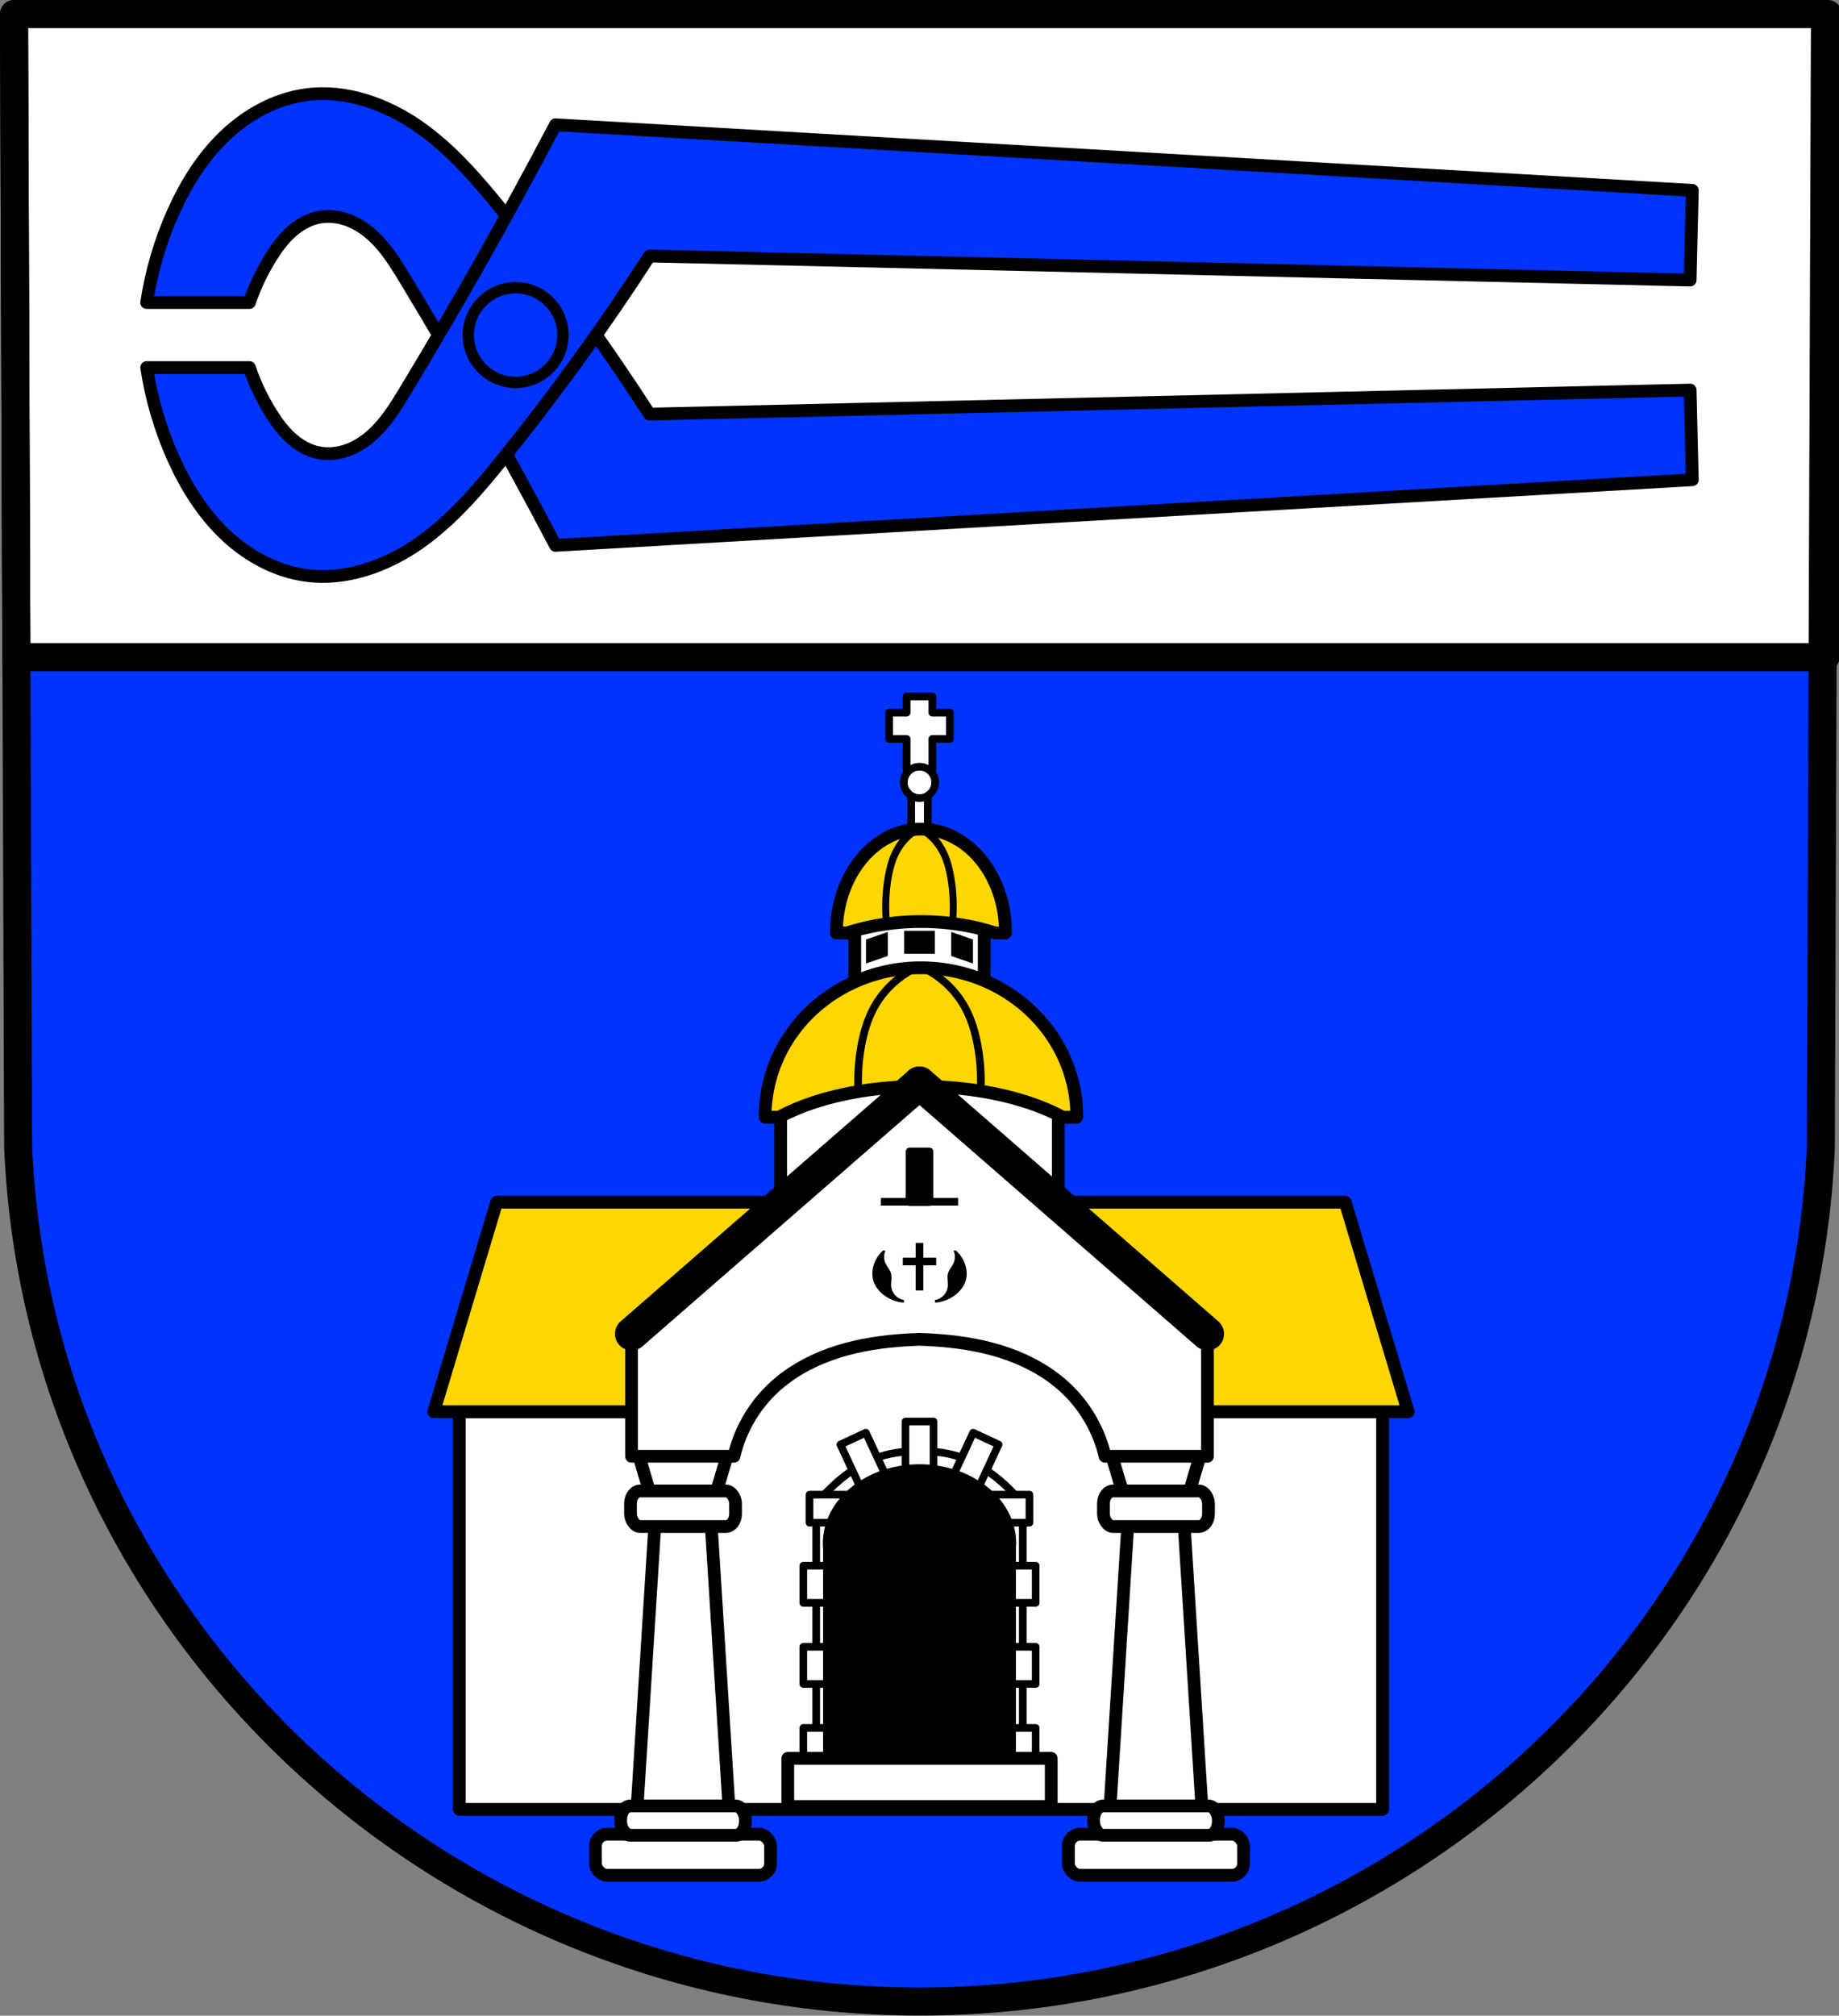 <?xml version="1.0" encoding="UTF-8" standalone="no"?>
<!-- Created with Inkscape (http://www.inkscape.org/) -->

<svg
   xmlns:dc="http://purl.org/dc/elements/1.1/"
   xmlns:cc="http://creativecommons.org/ns#"
   xmlns:rdf="http://www.w3.org/1999/02/22-rdf-syntax-ns#"
   xmlns:svg="http://www.w3.org/2000/svg"
   xmlns="http://www.w3.org/2000/svg"
   xmlns:sodipodi="http://sodipodi.sourceforge.net/DTD/sodipodi-0.dtd"
   xmlns:inkscape="http://www.inkscape.org/namespaces/inkscape"
   width="190.934mm"
   height="209.15mm"
   viewBox="0 0 190.934 209.15"
   version="1.1"
   id="svg4963"
   inkscape:version="0.92.4 (5da689c313, 2019-01-14)"
   sodipodi:docname="DEU Idesheim COA.svg">
  <rect x="0" y="0" width="190.934" height="209.15" fill="#808080" stroke="none"/>
  <defs
     id="defs4957">
    <inkscape:path-effect
       effect="spiro"
       id="path-effect978"
       is_visible="true" />
    <inkscape:path-effect
       effect="spiro"
       id="path-effect4861"
       is_visible="true" />
    <inkscape:path-effect
       effect="spiro"
       id="path-effect4825"
       is_visible="true" />
    <inkscape:path-effect
       effect="spiro"
       id="path-effect4551"
       is_visible="true" />
    <inkscape:path-effect
       effect="spiro"
       id="path-effect5935"
       is_visible="true" />
    <inkscape:path-effect
       effect="spiro"
       id="path-effect5935-2"
       is_visible="true" />
    <inkscape:path-effect
       effect="spiro"
       id="path-effect5935-26"
       is_visible="true" />
    <inkscape:path-effect
       effect="spiro"
       id="path-effect5935-2-5"
       is_visible="true" />
    <inkscape:path-effect
       effect="spiro"
       id="path-effect5935-20"
       is_visible="true" />
    <inkscape:path-effect
       effect="spiro"
       id="path-effect5935-2-7"
       is_visible="true" />
    <inkscape:path-effect
       effect="spiro"
       id="path-effect5935-20-4"
       is_visible="true" />
    <inkscape:path-effect
       effect="spiro"
       id="path-effect5935-2-7-5"
       is_visible="true" />
    <inkscape:path-effect
       effect="spiro"
       id="path-effect4551-8"
       is_visible="true" />
    <inkscape:path-effect
       effect="spiro"
       id="path-effect4861-5"
       is_visible="true" />
    <inkscape:path-effect
       effect="spiro"
       id="path-effect978-3"
       is_visible="true" />
  </defs>
  <sodipodi:namedview
     id="base"
     pagecolor="#ffffff"
     bordercolor="#666666"
     borderopacity="1.0"
     inkscape:pageopacity="0.0"
     inkscape:pageshadow="2"
     inkscape:zoom="0.69324394"
     inkscape:cx="360.8203"
     inkscape:cy="395.24328"
     inkscape:document-units="mm"
     inkscape:current-layer="layer1"
     showgrid="false"
     inkscape:window-width="1366"
     inkscape:window-height="745"
     inkscape:window-x="-8"
     inkscape:window-y="-8"
     inkscape:window-maximized="1"
     fit-margin-top="0"
     fit-margin-left="0"
     fit-margin-right="0"
     fit-margin-bottom="0"
     inkscape:snap-midpoints="true"
     inkscape:snap-smooth-nodes="true"
     inkscape:object-paths="false"
     inkscape:snap-nodes="false" />
  <g
     inkscape:label="Ebene 1"
     inkscape:groupmode="layer"
     id="layer1"
     transform="translate(-3.961,-9.816)">
    <path
       style="fill:#0033ff;fill-opacity:1;fill-rule:evenodd;stroke:none;stroke-width:2.91;stroke-linecap:round;stroke-linejoin:round;stroke-miterlimit:4;stroke-dasharray:none;stroke-opacity:1"
       inkscape:connector-curvature="0"
       d="M 193.439,12.33 193.009,129.91 c -2.093,49.459 -43.44,88.631 -93.582,88.658 C 49.33,218.508 7.968,179.323 5.846,129.91 L 5.416,12.33 H 99.425 Z"
       id="path10563-0-6-0-6"
       sodipodi:nodetypes="ccccccc" />
    <path
       style="fill:#ffffff;fill-opacity:1;stroke:#000000;stroke-width:0.794;stroke-linecap:round;stroke-linejoin:round;stroke-miterlimit:4;stroke-dasharray:none;stroke-opacity:1"
       d="m 98.094,82.085 v 1.68 h -1.819 v 2.724 h 1.819 v 4.123 h 2.668 v -4.123 h 1.82 v -2.724 h -1.82 v -1.68 z"
       id="rect6204"
       inkscape:connector-curvature="0"
       sodipodi:nodetypes="ccccccccccccc" />
    <rect
       style="fill:#ffffff;fill-opacity:1;stroke:#000000;stroke-width:0.794;stroke-linecap:round;stroke-linejoin:round;stroke-miterlimit:4;stroke-dasharray:none;stroke-opacity:1"
       id="rect6200"
       width="1.723"
       height="6.982"
       x="98.566"
       y="90.293" />
    <circle
       style="fill:#ffffff;fill-opacity:1;stroke:#000000;stroke-width:0.794;stroke-linecap:round;stroke-linejoin:round;stroke-miterlimit:4;stroke-dasharray:none;stroke-opacity:1"
       id="path6202"
       cx="99.428"
       cy="91"
       r="1.627" />
    <rect
       style="fill:#ffffff;fill-opacity:1;stroke:#000000;stroke-width:1.323;stroke-linecap:round;stroke-linejoin:round;stroke-miterlimit:4;stroke-dasharray:none;stroke-opacity:1"
       id="rect5926-8-7"
       width="13.437"
       height="20.726"
       x="92.709"
       y="105.04" />
    <path
       style="fill:#ffd700;fill-opacity:1;stroke:#000000;stroke-width:5;stroke-linecap:round;stroke-linejoin:round;stroke-miterlimit:4;stroke-dasharray:none;stroke-opacity:1"
       d="M 360.818 324.65 A 33.104 40.409 0 0 0 327.717 365.059 A 33.104 40.409 0 0 0 327.725 365.299 L 331.891 365.299 A 60.199 35.858 0 0 1 360.82 360.842 A 60.199 35.858 0 0 1 389.863 365.299 L 393.916 365.299 A 33.104 40.409 0 0 0 393.924 365.059 A 33.104 40.409 0 0 0 360.82 324.65 L 360.818 324.65 z "
       transform="matrix(0.265,0,0,0.265,3.961,9.816)"
       id="path5928-1-6" />
    <g
       id="g6112"
       transform="translate(0.443)"
       style="stroke:#000000;stroke-opacity:1;stroke-width:0.794;stroke-miterlimit:4;stroke-dasharray:none;stroke-linecap:round">
      <path
         transform="matrix(0.535,0,0,0.644,157.896,24.856)"
         sodipodi:nodetypes="caac"
         inkscape:original-d="m -116.56863,124.93953 c 0.0381,-3.10232 -0.081,-4.52901 0.34048,-6.75545 0.24226,-1.27965 0.5319,-2.64148 1.24841,-3.74527 1.17259,-1.80638 2.7241,-2.8321 4.7667,-4.36125"
         inkscape:path-effect="#path-effect5935-20-4"
         inkscape:connector-curvature="0"
         id="path5933-1-4"
         d="m -116.569,124.94 c -0.216,-2.252 -0.101,-4.536 0.34,-6.755 0.258,-1.295 0.63,-2.578 1.248,-3.745 1.029,-1.94 2.743,-3.509 4.767,-4.361"
         style="fill:none;stroke:#000000;stroke-width:1.353;stroke-linecap:round;stroke-linejoin:round;stroke-miterlimit:4;stroke-dasharray:none;stroke-opacity:1" />
      <path
         sodipodi:nodetypes="caac"
         inkscape:original-d="m -116.56863,124.93953 c 0.0381,-3.10232 -0.081,-4.52901 0.34048,-6.75545 0.24226,-1.27965 0.5319,-2.64148 1.24841,-3.74527 1.17259,-1.80638 2.7241,-2.8321 4.7667,-4.36125"
         inkscape:path-effect="#path-effect5935-2-7-5"
         inkscape:connector-curvature="0"
         id="path5933-3-4-9"
         d="m -116.569,124.94 c -0.216,-2.252 -0.101,-4.536 0.34,-6.755 0.258,-1.295 0.63,-2.578 1.248,-3.745 1.029,-1.94 2.743,-3.509 4.767,-4.361"
         style="fill:none;stroke:#000000;stroke-width:1.353;stroke-linecap:round;stroke-linejoin:round;stroke-miterlimit:4;stroke-dasharray:none;stroke-opacity:1"
         transform="matrix(-0.535,0,0,0.644,40.072,24.856)" />
    </g>
    <rect
       style="fill:#ffffff;fill-opacity:1;stroke:#000000;stroke-width:1.323;stroke-linecap:round;stroke-linejoin:round;stroke-miterlimit:4;stroke-dasharray:none;stroke-opacity:1"
       id="rect5926-0"
       width="28.827"
       height="20.315"
       x="85.014"
       y="121.969" />
    <path
       style="fill:#ffd700;fill-opacity:1;stroke:#000000;stroke-width:5;stroke-linecap:round;stroke-linejoin:round;stroke-miterlimit:4;stroke-dasharray:none;stroke-opacity:1"
       d="M 360.818 378.941 A 61.041 58.172 0 0 0 299.777 437.113 A 61.041 58.172 0 0 0 299.793 437.461 L 305.225 437.461 A 74.287 35.646 0 0 1 360.82 425.408 A 74.287 35.646 0 0 1 416.385 437.461 L 421.844 437.461 A 61.041 58.172 0 0 0 421.863 437.113 A 61.041 58.172 0 0 0 360.822 378.941 L 360.818 378.941 z "
       transform="matrix(0.265,0,0,0.265,3.961,9.816)"
       id="path5928-5" />
    <path
       style="fill:none;stroke:#000000;stroke-width:0.794;stroke-linecap:round;stroke-linejoin:round;stroke-miterlimit:4;stroke-dasharray:none;stroke-opacity:1"
       d="m -116.569,122.815 c -0.065,-1.55 0.05,-3.107 0.34,-4.631 0.247,-1.298 0.626,-2.58 1.248,-3.745 1.034,-1.937 2.746,-3.503 4.767,-4.361"
       id="path5933-0"
       inkscape:connector-curvature="0"
       inkscape:path-effect="#path-effect5935-26"
       inkscape:original-d="m -116.56863,122.81473 c 0.0381,-3.10232 0.0367,-3.11304 0.34048,-4.63065 0.25831,-1.29035 0.5319,-2.64148 1.24841,-3.74527 1.17259,-1.80638 2.7241,-2.8321 4.7667,-4.36125"
       sodipodi:nodetypes="caac"
       transform="translate(209.64)" />
    <path
       transform="matrix(-1,0,0,1,-10.785,0)"
       style="fill:none;stroke:#000000;stroke-width:0.794;stroke-linecap:round;stroke-linejoin:round;stroke-miterlimit:4;stroke-dasharray:none;stroke-opacity:1"
       d="m -116.569,122.815 c -0.065,-1.55 0.05,-3.107 0.34,-4.631 0.247,-1.298 0.626,-2.58 1.248,-3.745 1.034,-1.937 2.746,-3.503 4.767,-4.361"
       id="path5933-3-3"
       inkscape:connector-curvature="0"
       inkscape:path-effect="#path-effect5935-2-5"
       inkscape:original-d="m -116.56863,122.81473 c 0.0381,-3.10232 0.0367,-3.11304 0.34048,-4.63065 0.25831,-1.29035 0.5319,-2.64148 1.24841,-3.74527 1.17259,-1.80638 2.7241,-2.8321 4.7667,-4.36125"
       sodipodi:nodetypes="caac" />
    <path
       style="fill:#ffffff;fill-opacity:1;stroke:#000000;stroke-width:11;stroke-linecap:round;stroke-linejoin:round;stroke-miterlimit:4;stroke-dasharray:none;stroke-opacity:1"
       d="M 5.5 5.5 L 6.42 257.303 L 715.221 257.303 L 716.141 5.5 L 360.811 5.5 L 5.5 5.5 z "
       transform="matrix(0.265,0,0,0.265,3.961,9.816)"
       id="rect5798" />
    <path
       style="fill:none;fill-rule:evenodd;stroke:#000000;stroke-width:2.91;stroke-linecap:round;stroke-linejoin:round;stroke-miterlimit:4;stroke-dasharray:none;stroke-opacity:1"
       inkscape:connector-curvature="0"
       d="m 193.439,11.271 -0.43,117.581 c -2.093,49.459 -43.44,88.631 -93.582,88.658 C 49.33,217.45 7.968,178.264 5.846,128.852 L 5.416,11.271 H 99.425 Z"
       id="path10563-0-6-0"
       sodipodi:nodetypes="ccccccc" />
    <path
       style="fill:#ffffff;fill-opacity:1;stroke:#000000;stroke-width:5;stroke-linecap:round;stroke-linejoin:round;stroke-miterlimit:4;stroke-dasharray:none;stroke-opacity:1"
       d="M 285.25 512.957 L 285.25 552.77 L 179.957 552.77 L 179.957 708.477 L 541.684 708.477 L 541.684 552.77 L 446.965 552.77 L 446.965 512.957 L 285.25 512.957 z "
       transform="matrix(0.265,0,0,0.265,3.961,9.816)"
       id="rect5816-9" />
    <path
       transform="translate(208.06)"
       inkscape:original-d="m -108.63219,160.46226 c -1.60476,0.32074 -3.2983,0.18001 -4.81508,0.76329 -1.45978,0.56136 -2.73046,1.55881 -3.93232,2.55961 -0.77657,0.64666 -1.39076,1.2896 -2.08654,2.19939"
       inkscape:path-effect="#path-effect4551"
       inkscape:connector-curvature="0"
       id="path4549"
       d="m -108.632,160.462 c -1.635,-0.121 -3.298,0.142 -4.815,0.763 -1.455,0.595 -2.764,1.508 -3.932,2.56 -0.752,0.677 -1.45,1.413 -2.087,2.199"
       style="fill:none;stroke:#000000;stroke-width:0.794;stroke-linecap:round;stroke-linejoin:round;stroke-miterlimit:4;stroke-dasharray:none;stroke-opacity:1"
       sodipodi:nodetypes="caac" />
    <path
       inkscape:original-d="m -108.63219,160.46226 c -1.60476,0.32074 -3.2983,0.18001 -4.81508,0.76329 -1.45978,0.56136 -2.73046,1.55881 -3.93232,2.55961 -0.77657,0.64666 -1.39076,1.2896 -2.08654,2.19939"
       inkscape:path-effect="#path-effect4551-8"
       inkscape:connector-curvature="0"
       id="path4549-5"
       d="m -108.632,160.462 c -1.635,-0.121 -3.298,0.142 -4.815,0.763 -1.455,0.595 -2.764,1.508 -3.932,2.56 -0.752,0.677 -1.45,1.413 -2.087,2.199"
       style="fill:none;stroke:#000000;stroke-width:0.794;stroke-linecap:round;stroke-linejoin:round;stroke-miterlimit:4;stroke-dasharray:none;stroke-opacity:1"
       transform="matrix(-1,0,0,1,-9.205,-8.1249995e-8)"
       sodipodi:nodetypes="caac" />
    <path
       style="fill:#ffffff;fill-opacity:1;stroke:#000000;stroke-width:0.794;stroke-linecap:round;stroke-linejoin:round;stroke-miterlimit:4;stroke-dasharray:none;stroke-opacity:1"
       d="m 88.704,166.911 v 23.697 h 4.289 V 166.911 Z m 17.159,0 v 23.697 h 4.288 V 166.911 Z"
       id="rect6258-5"
       inkscape:connector-curvature="0" />
    <path
       inkscape:connector-curvature="0"
       style="fill:#ffffff;stroke:#000000;stroke-width:0.794;stroke-linecap:round;stroke-linejoin:round;stroke-miterlimit:4;stroke-dasharray:none;stroke-opacity:1"
       d="m 97.97,157.32 v 5.322 h 2.915 v -5.322 z m -4.112,1.158 -2.643,1.229 2.245,4.826 2.643,-1.229 z m 11.139,0 -2.244,4.826 2.643,1.229 2.245,-4.826 z m -16.988,6.427 v 2.915 h 5.323 v -2.915 z m 17.513,0 v 2.915 h 5.323 v -2.915 z"
       id="rect4575" />
    <path
       style="fill:#ffffff;fill-opacity:1;stroke:#000000;stroke-width:0.794;stroke-linecap:round;stroke-linejoin:round;stroke-miterlimit:4;stroke-dasharray:none;stroke-opacity:1"
       d="m 87.364,172.28 v 3.852 h 6.34 v -3.852 z m 17.787,0 v 3.852 h 6.34 v -3.852 z m -17.787,8.416 v 3.852 h 6.34 v -3.852 z m 17.787,0 v 3.852 h 6.34 v -3.852 z m -17.787,8.416 v 3.852 h 6.34 v -3.852 z m 17.787,0 v 3.852 h 6.34 v -3.852 z"
       id="rect6315-3"
       inkscape:connector-curvature="0" />
    <path
       style="fill:#ffd700;fill-opacity:1;stroke:#000000;stroke-width:5;stroke-linecap:round;stroke-linejoin:round;stroke-miterlimit:4;stroke-dasharray:none;stroke-opacity:1"
       d="M 194.602 470.742 L 169.957 552.77 L 270.207 552.77 L 273.24 536.979 L 278.387 531.402 L 306.699 509.525 L 360.818 500.668 L 415.295 500.668 L 446.535 547.273 L 445.047 552.77 L 551.684 552.77 L 527.039 470.742 L 360.82 470.742 L 194.602 470.742 z "
       transform="matrix(0.265,0,0,0.265,3.961,9.816)"
       id="path5818-3" />
    <path
       style="fill:#000000;fill-opacity:1;stroke:none;stroke-width:0.794;stroke-linecap:round;stroke-linejoin:round;stroke-miterlimit:4;stroke-dasharray:none;stroke-opacity:1"
       d="m 97.839,106.397 v 2.383 h 3.178 v -2.383 z m -1.701,0.121 -2.265,0.784 v 2.492 l 2.265,-0.784 z m 6.579,0 v 2.492 l 2.265,0.784 v -2.492 z"
       id="rect6166"
       inkscape:connector-curvature="0" />
    <path
       inkscape:connector-curvature="0"
       style="fill:#000000;fill-opacity:1;stroke:#000000;stroke-width:0.965;stroke-linecap:round;stroke-linejoin:round;stroke-miterlimit:4;stroke-dasharray:none;stroke-opacity:1"
       d="m 99.427,162.236 a 9.553,7.719 0 0 0 -9.553,7.718 9.553,7.719 0 0 0 0.026,0.56 v 23.283 h 19.054 v -23.429 a 9.553,7.719 0 0 0 0.026,-0.414 9.553,7.719 0 0 0 -9.553,-7.718 z"
       id="rect6232-0" />
    <rect
       style="fill:#ffffff;fill-opacity:1;stroke:#000000;stroke-width:1.323;stroke-linecap:round;stroke-linejoin:round;stroke-miterlimit:4;stroke-dasharray:none;stroke-opacity:1"
       id="rect6230"
       width="27.352"
       height="4.994"
       x="85.752"
       y="192.269" />
    <g
       id="g4573"
       transform="translate(-0.154)" />
    <g
       transform="translate(208.089)"
       id="g4768-8">
      <g
         style="stroke:#000000;stroke-width:1.323;stroke-linecap:round;stroke-linejoin:round;stroke-miterlimit:4;stroke-dasharray:none;stroke-opacity:1"
         id="g4724-3">
        <path
           style="fill:#ffffff;stroke:#000000;stroke-width:1.323;stroke-linecap:round;stroke-linejoin:round;stroke-miterlimit:4;stroke-dasharray:none;stroke-opacity:1"
           d="m -138.328,159.076 2.125,7.161 2.989,-1.715 2.989,1.715 2.125,-7.161 h -5.114 z"
           id="path4701-7"
           inkscape:connector-curvature="0" />
        <path
           style="fill:#ffffff;stroke:#000000;stroke-width:1.323;stroke-linecap:round;stroke-linejoin:round;stroke-miterlimit:4;stroke-dasharray:none;stroke-opacity:1"
           d="m -136.052,166.656 -2.003,31.831 4.006,0.112 0.835,-1.391 0.835,1.391 4.006,-0.112 -2.003,-31.831 h -2.838 z"
           id="path4679-7"
           inkscape:connector-curvature="0" />
        <rect
           style="fill:#ffffff;stroke:#000000;stroke-width:1.323;stroke-linecap:round;stroke-linejoin:round;stroke-miterlimit:4;stroke-dasharray:none;stroke-opacity:1"
           id="rect4662-5"
           width="18.176"
           height="4.264"
           x="-142.302"
           y="200.139"
           ry="1.218" />
        <rect
           style="fill:#ffffff;stroke:#000000;stroke-width:1.323;stroke-linecap:round;stroke-linejoin:round;stroke-miterlimit:4;stroke-dasharray:none;stroke-opacity:1"
           id="rect4662-4-4"
           width="12.95"
           height="3.045"
           x="-139.689"
           y="197.208"
           ry="1.426"
           rx="1.002" />
        <rect
           style="fill:#ffffff;stroke:#000000;stroke-width:1.323;stroke-linecap:round;stroke-linejoin:round;stroke-miterlimit:4;stroke-dasharray:none;stroke-opacity:1"
           id="rect4697-0"
           width="10.907"
           height="3.692"
           x="-138.667"
           y="164.522"
           rx="1.002"
           ry="1.314" />
      </g>
      <g
         style="stroke:#000000;stroke-width:1.323;stroke-linecap:round;stroke-linejoin:round;stroke-miterlimit:4;stroke-dasharray:none;stroke-opacity:1"
         id="g4724-2-5"
         transform="translate(49.104)">
        <path
           style="fill:#ffffff;stroke:#000000;stroke-width:1.323;stroke-linecap:round;stroke-linejoin:round;stroke-miterlimit:4;stroke-dasharray:none;stroke-opacity:1"
           d="m -138.328,159.076 2.125,7.161 2.989,-1.715 2.989,1.715 2.125,-7.161 h -5.114 z"
           id="path4701-5-6"
           inkscape:connector-curvature="0" />
        <path
           style="fill:#ffffff;stroke:#000000;stroke-width:1.323;stroke-linecap:round;stroke-linejoin:round;stroke-miterlimit:4;stroke-dasharray:none;stroke-opacity:1"
           d="m -136.052,166.656 -2.003,31.831 4.006,0.112 0.835,-1.391 0.835,1.391 4.006,-0.112 -2.003,-31.831 h -2.838 z"
           id="path4679-6-9"
           inkscape:connector-curvature="0" />
        <rect
           style="fill:#ffffff;stroke:#000000;stroke-width:1.323;stroke-linecap:round;stroke-linejoin:round;stroke-miterlimit:4;stroke-dasharray:none;stroke-opacity:1"
           id="rect4662-48-5"
           width="18.176"
           height="4.264"
           x="-142.302"
           y="200.139"
           ry="1.218" />
        <rect
           style="fill:#ffffff;stroke:#000000;stroke-width:1.323;stroke-linecap:round;stroke-linejoin:round;stroke-miterlimit:4;stroke-dasharray:none;stroke-opacity:1"
           id="rect4662-4-0-6"
           width="12.95"
           height="3.045"
           x="-139.689"
           y="197.208"
           ry="1.426"
           rx="1.002" />
        <rect
           style="fill:#ffffff;stroke:#000000;stroke-width:1.323;stroke-linecap:round;stroke-linejoin:round;stroke-miterlimit:4;stroke-dasharray:none;stroke-opacity:1"
           id="rect4697-3-6"
           width="10.907"
           height="3.692"
           x="-138.667"
           y="164.522"
           rx="1.002"
           ry="1.314" />
      </g>
    </g>
    <path
       inkscape:connector-curvature="0"
       style="fill:#ffffff;stroke:#000000;stroke-width:1.323;stroke-linecap:round;stroke-linejoin:round;stroke-miterlimit:4;stroke-dasharray:none;stroke-opacity:1"
       d="m 99.427,121.145 -29.897,26.019 v 13.76 h 10.633 c 0.605,-2.599 1.968,-5.017 3.878,-6.88 1.716,-1.675 3.848,-2.89 6.105,-3.701 2.257,-0.811 4.64,-1.227 7.03,-1.427 0.749,-0.063 1.5,-0.104 2.252,-0.125 0.752,0.021 1.502,0.062 2.252,0.125 2.39,0.2 4.773,0.616 7.03,1.427 2.257,0.811 4.388,2.027 6.105,3.701 1.91,1.863 3.273,4.281 3.878,6.88 h 10.633 v -13.76 z"
       id="rect4821-6" />
    <path
       style="fill:#000000;stroke:#000000;stroke-width:0.265px;stroke-linecap:butt;stroke-linejoin:miter;stroke-opacity:1"
       d="m 95.701,139.701 c -0.434,0.394 -0.755,0.909 -0.919,1.471 -0.148,0.508 -0.166,1.061 0,1.563 0.154,0.465 0.46,0.871 0.827,1.196 0.608,0.537 1.397,0.866 2.207,0.919 -0.394,-0.064 -0.765,-0.267 -1.03,-0.566 -0.265,-0.299 -0.424,-0.69 -0.441,-1.089 -0.009,-0.2 0.017,-0.399 0.032,-0.599 0.015,-0.2 0.019,-0.403 -0.032,-0.596 -0.049,-0.186 -0.146,-0.357 -0.25,-0.519 -0.104,-0.162 -0.217,-0.319 -0.302,-0.492 -0.193,-0.396 -0.227,-0.868 -0.092,-1.288 z m 7.453,0 c 0.135,0.42 0.101,0.892 -0.092,1.288 -0.085,0.173 -0.197,0.33 -0.301,0.492 -0.104,0.162 -0.201,0.332 -0.25,0.519 -0.051,0.194 -0.046,0.397 -0.032,0.596 0.015,0.199 0.04,0.399 0.032,0.599 -0.017,0.399 -0.176,0.791 -0.442,1.089 -0.265,0.299 -0.635,0.502 -1.029,0.566 0.81,-0.054 1.598,-0.382 2.207,-0.919 0.368,-0.325 0.674,-0.73 0.828,-1.196 0.166,-0.502 0.148,-1.055 0,-1.563 -0.164,-0.562 -0.486,-1.077 -0.92,-1.471 z"
       id="path4859"
       inkscape:connector-curvature="0" />
    <g
       id="g4888"
       transform="translate(208.96)">
      <path
         inkscape:connector-curvature="0"
         id="path4882"
         d="m -109.532,138.783 v 4.937"
         style="fill:none;stroke:#000000;stroke-width:0.794;stroke-linecap:butt;stroke-linejoin:miter;stroke-miterlimit:4;stroke-dasharray:none;stroke-opacity:1" />
      <path
         inkscape:connector-curvature="0"
         id="path4884"
         d="m -111.263,140.712 h 3.462"
         style="fill:none;stroke:#000000;stroke-width:0.794;stroke-linecap:butt;stroke-linejoin:miter;stroke-miterlimit:4;stroke-dasharray:none;stroke-opacity:1" />
    </g>
    <rect
       style="fill:#000000;stroke:#000000;stroke-width:0.794;stroke-linecap:round;stroke-linejoin:round;stroke-miterlimit:4;stroke-dasharray:none;stroke-opacity:1"
       id="rect4890"
       width="2.064"
       height="5.256"
       x="98.396"
       y="129.297" />
    <path
       style="fill:none;stroke:#000000;stroke-width:0.794;stroke-linecap:butt;stroke-linejoin:miter;stroke-miterlimit:4;stroke-dasharray:none;stroke-opacity:1"
       d="m 95.417,134.515 h 8.021"
       id="path4892"
       inkscape:connector-curvature="0" />
    <path
       style="fill:none;stroke:#000000;stroke-width:3.44;stroke-linecap:round;stroke-linejoin:miter;stroke-miterlimit:4;stroke-dasharray:none;stroke-opacity:1"
       d="M 99.428,122.203 69.531,148.222"
       id="path923"
       inkscape:connector-curvature="0" />
    <path
       style="fill:none;stroke:#000000;stroke-width:3.44;stroke-linecap:round;stroke-linejoin:miter;stroke-miterlimit:4;stroke-dasharray:none;stroke-opacity:1"
       d="M 99.427,122.203 129.324,148.222"
       id="path923-5"
       inkscape:connector-curvature="0" />
    <g
       id="g1017"
       transform="rotate(-90,352.405,359.698)">
      <g
         style="fill:#0033ff;fill-opacity:1;stroke:#000000;stroke-opacity:1"
         transform="translate(2.382)"
         id="g1000">
        <path
           transform="matrix(-1,0,0,1,1330.276,0)"
           style="fill:#0033ff;fill-opacity:1;stroke:#000000;stroke-width:1.323;stroke-linecap:round;stroke-linejoin:round;stroke-miterlimit:4;stroke-dasharray:none;stroke-opacity:1"
           d="m 661.764,26.482 v 10.668 c -1.67,0.567 -3.274,1.331 -4.767,2.27 -0.937,0.59 -1.838,1.255 -2.576,2.081 -0.738,0.826 -1.309,1.824 -1.51,2.913 -0.177,0.96 -0.061,1.963 0.266,2.882 0.327,0.92 0.86,1.758 1.503,2.493 1.285,1.47 2.976,2.514 4.646,3.525 9.05,5.483 18.267,10.691 27.634,15.614 l -6.81,118.032 -9.306,-0.227 2.497,-108.045 C 666.113,74.014 659.129,68.965 652.424,63.567 c -3.248,-2.615 -6.468,-5.352 -8.863,-8.766 -2.394,-3.414 -3.91,-7.616 -3.361,-11.749 0.424,-3.194 2.062,-6.155 4.291,-8.482 2.228,-2.327 5.023,-4.054 7.967,-5.364 2.962,-1.319 6.101,-2.237 9.306,-2.724 z"
           id="path976-7"
           inkscape:connector-curvature="0"
           inkscape:path-effect="#path-effect978-3"
           inkscape:original-d="m 661.76399,26.482006 v 10.66831 c 0,0 -3.38155,1.184281 -4.76668,2.269853 -1.69277,1.326682 -4.01985,2.843971 -4.08575,4.993676 -0.11206,3.655327 3.68985,6.461118 6.41418,8.900792 7.88151,7.058002 27.63362,15.613621 27.63362,15.613621 l -6.80955,118.032362 -9.30641,-0.22699 2.49685,-108.045001 c 0,0 -15.10818,-8.774605 -20.91618,-15.121529 -5.3739,-5.87254 -12.96786,-12.589779 -12.22367,-20.515165 0.57626,-6.136997 7.05268,-10.543401 12.25719,-13.846105 2.72914,-1.731871 9.3064,-2.723824 9.3064,-2.723824 z"
           sodipodi:nodetypes="ccaaaccccaaac" />
        <path
           style="fill:#0033ff;fill-opacity:1;stroke:#000000;stroke-width:1.323;stroke-linecap:round;stroke-linejoin:round;stroke-miterlimit:4;stroke-dasharray:none;stroke-opacity:1"
           d="m 661.764,26.482 v 10.668 c -1.67,0.567 -3.274,1.331 -4.767,2.27 -0.937,0.59 -1.838,1.255 -2.576,2.081 -0.738,0.826 -1.309,1.824 -1.51,2.913 -0.177,0.96 -0.061,1.963 0.266,2.882 0.327,0.92 0.86,1.758 1.503,2.493 1.285,1.47 2.976,2.514 4.646,3.525 9.05,5.483 18.267,10.691 27.634,15.614 l -6.81,118.032 -9.306,-0.227 2.497,-108.045 C 666.113,74.014 659.129,68.965 652.424,63.567 c -3.248,-2.615 -6.468,-5.352 -8.863,-8.766 -2.394,-3.414 -3.91,-7.616 -3.361,-11.749 0.424,-3.194 2.062,-6.155 4.291,-8.482 2.228,-2.327 5.023,-4.054 7.967,-5.364 2.962,-1.319 6.101,-2.237 9.306,-2.724 z"
           id="path976"
           inkscape:connector-curvature="0"
           inkscape:path-effect="#path-effect978"
           inkscape:original-d="m 661.76399,26.482006 v 10.66831 c 0,0 -3.38155,1.184281 -4.76668,2.269853 -1.69277,1.326682 -4.01985,2.843971 -4.08575,4.993676 -0.11206,3.655327 3.68985,6.461118 6.41418,8.900792 7.88151,7.058002 27.63362,15.613621 27.63362,15.613621 l -6.80955,118.032362 -9.30641,-0.22699 2.49685,-108.045001 c 0,0 -15.10818,-8.774605 -20.91618,-15.121529 -5.3739,-5.87254 -12.96786,-12.589779 -12.22367,-20.515165 0.57626,-6.136997 7.05268,-10.543401 12.25719,-13.846105 2.72914,-1.731871 9.3064,-2.723824 9.3064,-2.723824 z"
           sodipodi:nodetypes="ccaaaccccaaac" />
      </g>
      <ellipse
         ry="4.913"
         rx="4.913"
         cy="64.788"
         cx="667.52"
         id="path1002"
         style="fill:#0033ff;fill-opacity:1;stroke:#000000;stroke-width:1.175;stroke-linecap:round;stroke-linejoin:round;stroke-miterlimit:4;stroke-dasharray:none;stroke-opacity:1" />
    </g>
  </g>
</svg>
